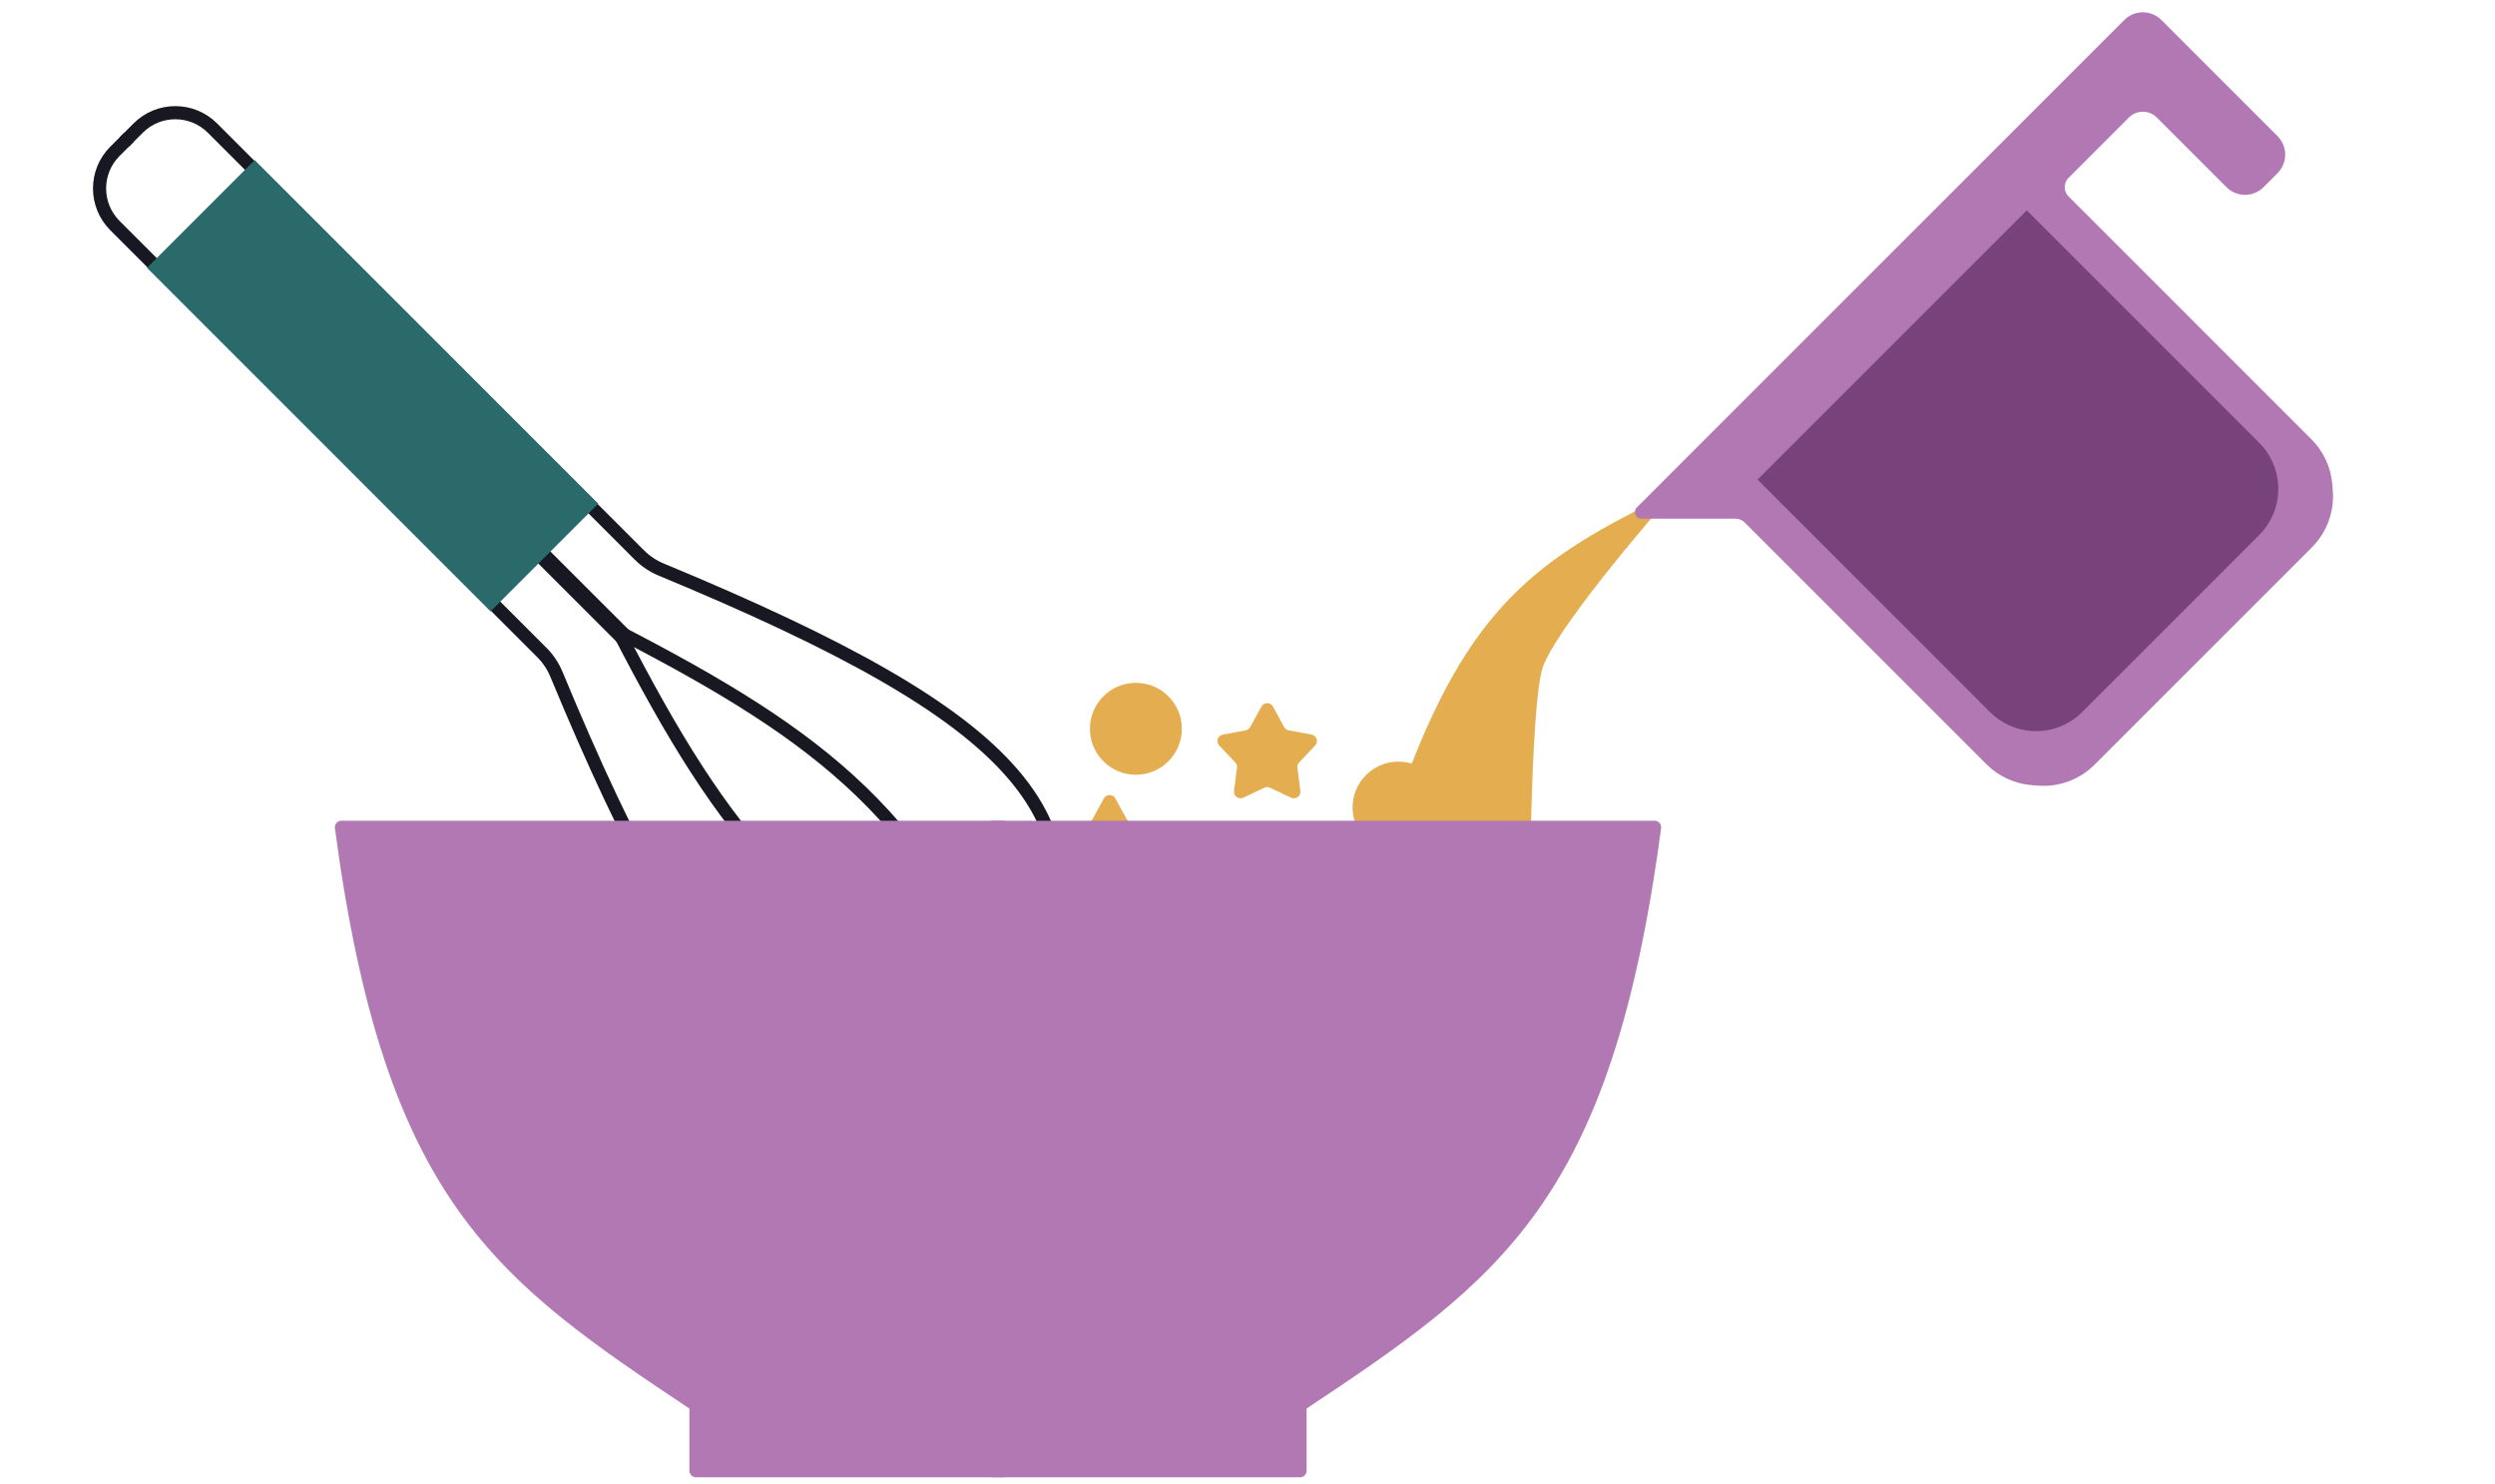 <svg width="190" height="113" viewBox="0 0 190 113" fill="none" xmlns="http://www.w3.org/2000/svg">
<path d="M89.061 69.805C89.251 69.457 89.749 69.457 89.939 69.805L90.788 71.362C90.86 71.494 90.987 71.587 91.135 71.614L92.879 71.941C93.268 72.014 93.422 72.488 93.15 72.776L91.931 74.065C91.828 74.174 91.779 74.323 91.799 74.472L92.027 76.231C92.078 76.624 91.674 76.917 91.317 76.748L89.714 75.987C89.579 75.922 89.421 75.922 89.286 75.987L87.683 76.748C87.326 76.917 86.922 76.624 86.973 76.231L87.201 74.472C87.221 74.323 87.172 74.174 87.069 74.065L85.85 72.776C85.578 72.488 85.732 72.014 86.121 71.941L87.865 71.614C88.013 71.587 88.14 71.494 88.212 71.362L89.061 69.805Z" fill="#E4AE50"/>
<path d="M102.061 67.805C102.251 67.457 102.749 67.457 102.939 67.805L103.788 69.362C103.86 69.494 103.988 69.587 104.135 69.614L105.879 69.941C106.268 70.013 106.422 70.488 106.15 70.776L104.931 72.064C104.828 72.174 104.779 72.323 104.799 72.472L105.027 74.231C105.078 74.624 104.674 74.917 104.317 74.747L102.714 73.987C102.579 73.922 102.421 73.922 102.286 73.987L100.683 74.747C100.326 74.917 99.922 74.624 99.973 74.231L100.201 72.472C100.221 72.323 100.172 72.174 100.069 72.064L98.85 70.776C98.578 70.488 98.732 70.013 99.121 69.941L100.865 69.614C101.012 69.587 101.14 69.494 101.212 69.362L102.061 67.805Z" fill="#E4AE50"/>
<path d="M96.061 53.805C96.251 53.457 96.749 53.457 96.939 53.805L97.788 55.362C97.86 55.494 97.987 55.587 98.135 55.614L99.879 55.941C100.268 56.014 100.422 56.488 100.15 56.776L98.931 58.065C98.828 58.174 98.779 58.323 98.799 58.472L99.027 60.231C99.078 60.624 98.674 60.917 98.317 60.747L96.714 59.987C96.579 59.922 96.421 59.922 96.286 59.987L94.683 60.747C94.326 60.917 93.922 60.624 93.973 60.231L94.201 58.472C94.221 58.323 94.172 58.174 94.069 58.065L92.85 56.776C92.578 56.488 92.732 56.014 93.121 55.941L94.865 55.614C95.013 55.587 95.14 55.494 95.212 55.362L96.061 53.805Z" fill="#E4AE50"/>
<path d="M82.061 72.805C82.251 72.457 82.749 72.457 82.939 72.805L83.788 74.362C83.86 74.494 83.987 74.587 84.135 74.614L85.879 74.941C86.268 75.013 86.422 75.488 86.15 75.776L84.931 77.064C84.828 77.174 84.779 77.323 84.799 77.472L85.027 79.231C85.078 79.624 84.674 79.917 84.317 79.747L82.714 78.987C82.579 78.922 82.421 78.922 82.286 78.987L80.683 79.747C80.326 79.917 79.922 79.624 79.973 79.231L80.201 77.472C80.221 77.323 80.172 77.174 80.069 77.064L78.85 75.776C78.578 75.488 78.732 75.013 79.121 74.941L80.865 74.614C81.013 74.587 81.14 74.494 81.212 74.362L82.061 72.805Z" fill="#E4AE50"/>
<path d="M84.061 60.805C84.251 60.457 84.749 60.457 84.939 60.805L85.788 62.362C85.86 62.494 85.987 62.587 86.135 62.614L87.879 62.941C88.268 63.014 88.422 63.488 88.15 63.776L86.931 65.064C86.828 65.174 86.779 65.323 86.799 65.472L87.027 67.231C87.078 67.624 86.674 67.917 86.317 67.747L84.714 66.987C84.579 66.922 84.421 66.922 84.286 66.987L82.683 67.747C82.326 67.917 81.922 67.624 81.973 67.231L82.201 65.472C82.221 65.323 82.172 65.174 82.069 65.064L80.85 63.776C80.578 63.488 80.732 63.014 81.121 62.941L82.865 62.614C83.013 62.587 83.14 62.494 83.212 62.362L84.061 60.805Z" fill="#E4AE50"/>
<circle r="3.5" transform="matrix(1 0 0 -1 97.5 77.5)" fill="#E4AE50"/>
<circle r="3.5" transform="matrix(1 0 0 -1 86.5 55.5)" fill="#E4AE50"/>
<circle r="3.5" transform="matrix(1 0 0 -1 97.5 66.5)" fill="#E4AE50"/>
<circle r="3.5" transform="matrix(1 0 0 -1 106.5 61.5)" fill="#E4AE50"/>
<path d="M106.247 63.149C111.305 47.829 116.151 43.7 125.5 39C125.5 39 118 47.651 117 50.699C116 53.746 116 70 116 70H106V64.692C106 64.171 106.083 63.644 106.247 63.149Z" fill="#E4AE50"/>
<path d="M125.5 39L125.878 39.328C126.034 39.147 126.041 38.882 125.895 38.693C125.748 38.505 125.489 38.446 125.275 38.553L125.5 39ZM106.247 63.149L106.722 63.305H106.722L106.247 63.149ZM106 70H105.5C105.5 70.276 105.724 70.5 106 70.5V70ZM116 70V70.5C116.276 70.5 116.5 70.276 116.5 70H116ZM125.275 38.553C120.581 40.913 116.961 43.157 113.884 46.768C110.811 50.373 108.31 55.305 105.772 62.992L106.722 63.305C109.242 55.673 111.693 50.88 114.645 47.416C117.592 43.958 121.07 41.787 125.725 39.447L125.275 38.553ZM105.5 64.692V70H106.5V64.692H105.5ZM106 70.5H116V69.5H106V70.5ZM116 70C116.5 70 116.5 70 116.5 70C116.5 70 116.5 70 116.5 69.999C116.5 69.999 116.5 69.998 116.5 69.997C116.5 69.995 116.5 69.992 116.5 69.989C116.5 69.981 116.5 69.969 116.5 69.954C116.5 69.923 116.5 69.877 116.5 69.818C116.5 69.698 116.501 69.523 116.502 69.298C116.504 68.848 116.508 68.202 116.516 67.418C116.531 65.848 116.562 63.724 116.625 61.506C116.687 59.287 116.781 56.978 116.921 55.036C117.062 53.069 117.248 51.547 117.475 50.854L116.525 50.543C116.252 51.374 116.063 53.026 115.923 54.964C115.782 56.927 115.688 59.253 115.625 61.478C115.563 63.704 115.531 65.835 115.516 67.408C115.508 68.195 115.504 68.842 115.502 69.293C115.501 69.519 115.5 69.696 115.5 69.816C115.5 69.876 115.5 69.922 115.5 69.953C115.5 69.968 115.5 69.98 115.5 69.988C115.5 69.992 115.5 69.995 115.5 69.997C115.5 69.998 115.5 69.999 115.5 69.999C115.5 69.999 115.5 70 115.5 70C115.5 70 115.5 70 116 70ZM117.475 50.854C117.701 50.167 118.318 49.108 119.163 47.866C119.998 46.64 121.021 45.283 122.018 44.016C123.014 42.749 123.979 41.576 124.696 40.72C125.054 40.292 125.35 39.944 125.556 39.702C125.659 39.582 125.74 39.488 125.794 39.424C125.822 39.392 125.843 39.368 125.857 39.352C125.864 39.344 125.869 39.338 125.873 39.334C125.874 39.331 125.876 39.33 125.877 39.329C125.877 39.328 125.877 39.328 125.878 39.328C125.878 39.328 125.878 39.328 125.878 39.328C125.878 39.328 125.878 39.328 125.5 39C125.122 38.672 125.122 38.673 125.122 38.673C125.122 38.673 125.122 38.673 125.122 38.673C125.122 38.673 125.121 38.674 125.121 38.674C125.12 38.675 125.118 38.677 125.116 38.679C125.113 38.683 125.107 38.69 125.1 38.698C125.086 38.715 125.064 38.739 125.037 38.772C124.981 38.836 124.899 38.931 124.796 39.053C124.588 39.297 124.29 39.648 123.929 40.078C123.208 40.94 122.236 42.12 121.232 43.397C120.229 44.673 119.19 46.05 118.337 47.303C117.494 48.541 116.799 49.706 116.525 50.543L117.475 50.854ZM105.772 62.992C105.592 63.539 105.5 64.118 105.5 64.692H106.5C106.5 64.223 106.575 63.749 106.722 63.305L105.772 62.992Z" fill="#E4AE50"/>
<path d="M77.344 77.989L76.881 78.452C76.485 78.848 76.018 79.181 75.509 79.414C61.431 85.85 53.81 78.937 42.375 51.353C42.122 50.742 41.746 50.172 41.279 49.704L8.753 17.179V17.179C7.191 15.617 7.191 13.084 8.753 11.522L9.815 10.461" stroke="#171821"/>
<path d="M76.989 78.344L77.452 77.881C77.848 77.485 78.181 77.018 78.414 76.509C84.85 62.431 77.937 54.81 50.353 43.375C49.742 43.122 49.172 42.746 48.704 42.279L16.179 9.753V9.753C14.617 8.191 12.084 8.191 10.522 9.753L9.461 10.815" stroke="#171821"/>
<path d="M47.113 48.114C55.263 63.903 61.35 71.636 77.343 77.99" stroke="#171821"/>
<path d="M47.113 48.114C62.903 56.264 70.635 62.351 76.989 78.344" stroke="#171821"/>
<path d="M39.336 40.337L47.468 48.468" stroke="#171821" stroke-width="1.3"/>
<rect x="11.901" y="20.395" width="10.598" height="36" transform="rotate(-45 11.901 20.395)" fill="#2B6A6B" stroke="#2B6A6B"/>
<path d="M26 63H76V112H53V107C38.059 97.047 29.768 91.324 26 63Z" fill="#B178B3"/>
<path d="M76 63H76.5V62.5H76V63ZM26 63V62.5C25.856 62.5 25.719 62.562 25.624 62.671C25.529 62.779 25.485 62.923 25.504 63.066L26 63ZM53 107H53.5C53.5 106.833 53.416 106.677 53.277 106.584L53 107ZM53 112H52.5C52.5 112.276 52.724 112.5 53 112.5V112ZM76 112V112.5H76.5V112H76ZM76 62.5H26V63.5H76V62.5ZM25.504 63.066C27.393 77.266 30.424 85.869 34.902 92.179C39.376 98.481 45.264 102.448 52.723 107.416L53.277 106.584C45.794 101.599 40.067 97.728 35.718 91.6C31.373 85.479 28.375 77.059 26.496 62.934L25.504 63.066ZM52.5 107V112H53.5V107H52.5ZM53 112.5H76V111.5H53V112.5ZM76.5 112V63H75.5V112H76.5Z" fill="#B178B3"/>
<path d="M126 63H76V112H99V107C113.941 97.047 122.232 91.324 126 63Z" fill="#B178B3"/>
<path d="M76 63H75.5V62.5H76V63ZM126 63V62.5C126.144 62.5 126.281 62.562 126.376 62.671C126.471 62.779 126.515 62.923 126.496 63.066L126 63ZM99 107H98.5C98.5 106.833 98.584 106.677 98.723 106.584L99 107ZM99 112H99.5C99.5 112.276 99.276 112.5 99 112.5V112ZM76 112V112.5H75.5V112H76ZM76 62.5H126V63.5H76V62.5ZM126.496 63.066C124.607 77.266 121.576 85.869 117.098 92.179C112.624 98.481 106.736 102.448 99.277 107.416L98.723 106.584C106.206 101.599 111.933 97.728 116.282 91.6C120.627 85.479 123.625 77.059 125.504 62.934L126.496 63.066ZM99.5 107V112H98.5V107H99.5ZM99 112.5H76V111.5H99V112.5ZM75.5 112V63H76.5V112H75.5Z" fill="#B178B3"/>
<path d="M162.123 1.877L125 39H132.157C132.555 39 132.936 39.158 133.218 39.439L151.623 57.845C152.467 58.689 153.585 59.203 154.775 59.294L155.234 59.33C156.689 59.442 158.121 58.912 159.153 57.88L175.7 41.333C176.732 40.301 177.261 38.87 177.15 37.414L177.114 36.955C177.023 35.765 176.508 34.647 175.664 33.803L157.173 15.312C156.588 14.726 156.588 13.776 157.173 13.191L161.77 8.594C162.551 7.813 163.817 7.813 164.598 8.594L169.901 13.898C170.487 14.483 171.437 14.483 172.023 13.898L173.083 12.837C173.669 12.251 173.669 11.302 173.083 10.716L164.244 1.877C163.659 1.291 162.709 1.291 162.123 1.877Z" fill="#B178B3" stroke="#B178B3" stroke-linejoin="round"/>
<path d="M158.211 53.872L171.692 40.392C172.59 39.493 173.064 38.254 172.993 36.985C172.933 35.887 172.469 34.85 171.692 34.073L154.345 16.726L134.546 36.525L151.893 53.872C152.67 54.649 153.707 55.113 154.805 55.174C156.074 55.244 157.313 54.771 158.211 53.872Z" fill="#78437B" stroke="#78437B"/>
</svg>

